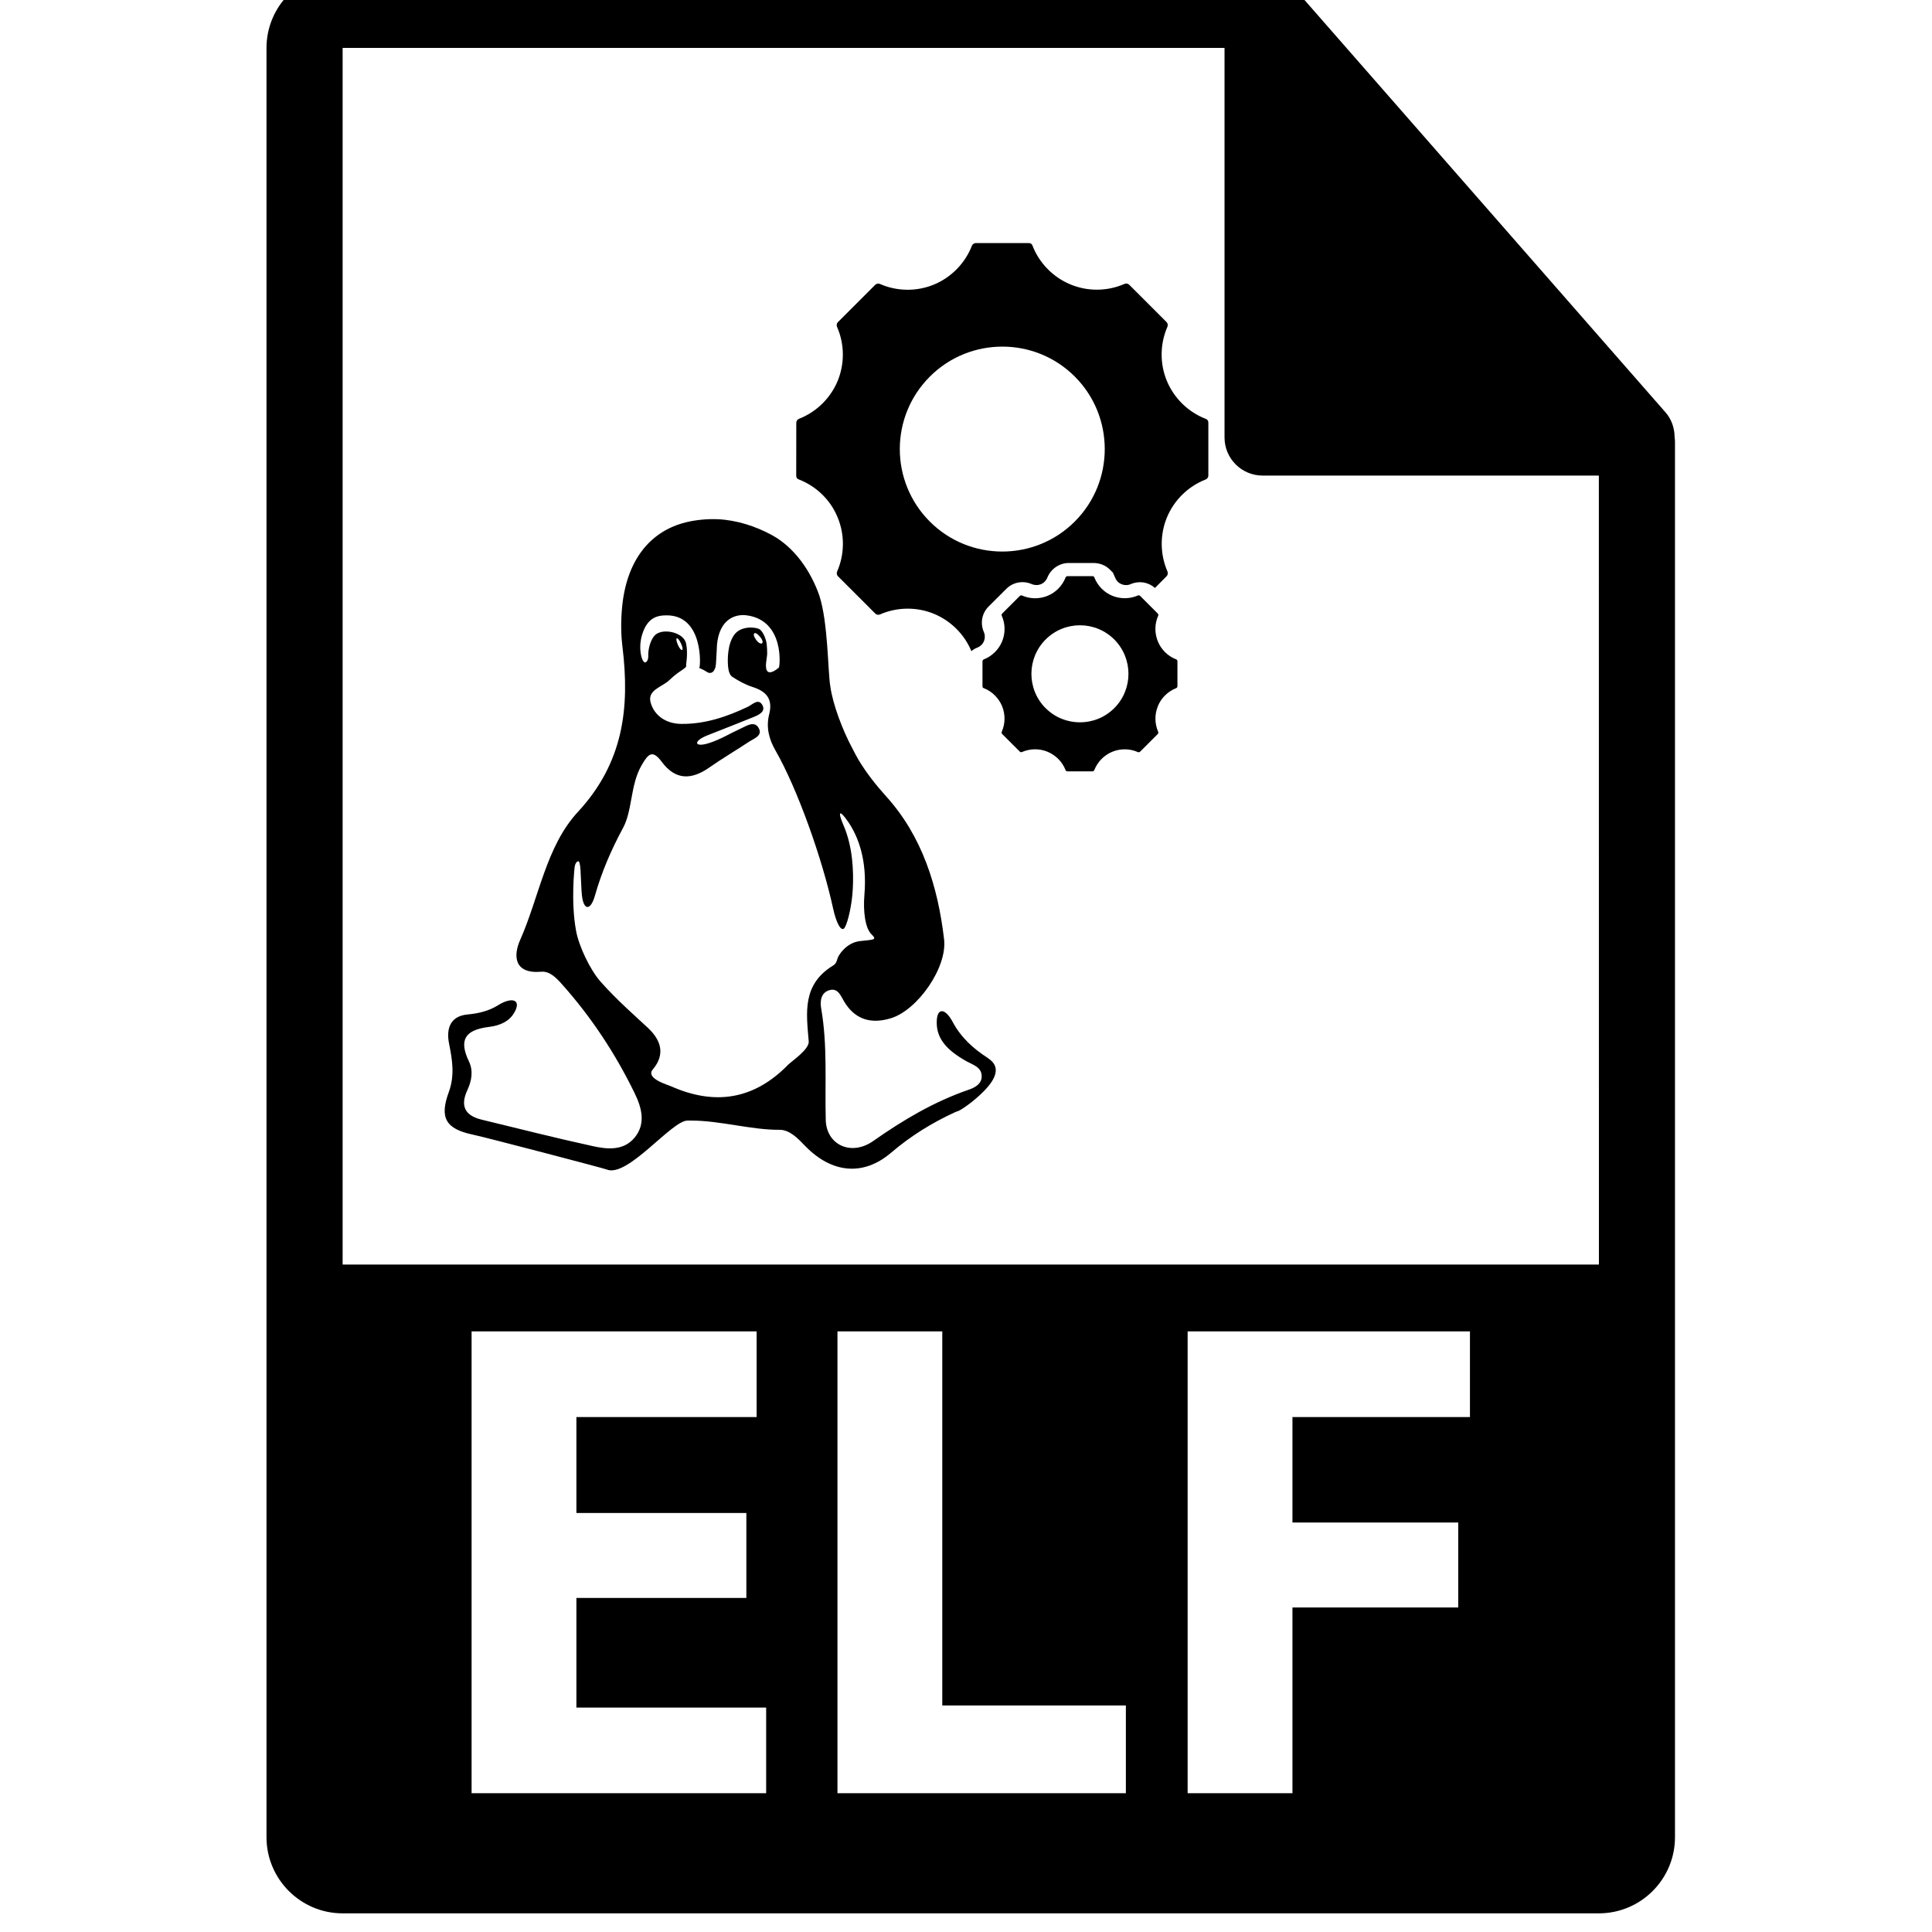 <!-- Generated by IcoMoon.io -->
<svg version="1.1" xmlns="http://www.w3.org/2000/svg" width="32" height="32" viewBox="0 0 32 32">
<title>elf-file-format-variant</title>
<path d="M27.737 7.239c-0.002-0.147-0.049-0.293-0.15-0.408l-6.2-7.082c-0.001-0.002-0.003-0.003-0.005-0.004-0.037-0.042-0.079-0.075-0.125-0.105-0.013-0.009-0.027-0.017-0.041-0.025-0.040-0.022-0.081-0.039-0.124-0.052-0.012-0.003-0.022-0.008-0.034-0.011-0.047-0.011-0.095-0.018-0.145-0.018h-15.238c-0.695 0-1.261 0.566-1.261 1.261v29.635c0 0.695 0.566 1.261 1.261 1.261h20.807c0.696 0 1.261-0.566 1.261-1.261v-23.119c-0-0.024-0.004-0.047-0.006-0.071zM12.691 29.701h-4.88v-7.649h4.721v1.419h-2.985v1.589h2.815v1.407h-2.815v1.816h3.143v1.419zM18.649 29.701h-4.778v-7.649h1.736v6.196h3.041v1.453zM24.347 23.471h-2.94v1.747h2.746v1.407h-2.746v3.076h-1.736v-7.649h4.676v1.419zM5.675 20.944v-20.15h14.607v6.452c0 0.348 0.282 0.631 0.631 0.631h5.569l0.001 13.068h-20.808zM16.365 17.526c-0.248-0.159-0.45-0.345-0.586-0.6-0.121-0.228-0.264-0.249-0.264 0.010 0 0.267 0.162 0.456 0.495 0.643 0.106 0.059 0.247 0.095 0.25 0.244 0.003 0.128-0.11 0.19-0.212 0.225-0.575 0.198-1.087 0.501-1.585 0.851-0.367 0.257-0.776 0.062-0.786-0.349-0.016-0.615 0.031-1.231-0.075-1.843-0.021-0.116-0.011-0.267 0.14-0.308 0.137-0.037 0.183 0.094 0.237 0.185 0.183 0.31 0.456 0.38 0.778 0.281 0.444-0.137 0.935-0.842 0.88-1.307-0.102-0.873-0.362-1.707-0.958-2.366-0.169-0.187-0.33-0.391-0.46-0.608-0.036-0.062-0.069-0.125-0.101-0.188-0.161-0.299-0.325-0.73-0.366-1.032-0.041-0.238-0.035-1.053-0.182-1.502-0.141-0.4-0.407-0.794-0.786-1-0.27-0.147-0.587-0.249-0.896-0.262-0.173-0.007-0.359 0.010-0.527 0.051-0.607 0.151-0.985 0.643-1.057 1.406-0.021 0.217-0.021 0.44 0.006 0.656 0.123 1.013 0.017 1.92-0.74 2.737-0.526 0.569-0.64 1.411-0.956 2.122-0.114 0.257-0.101 0.562 0.35 0.523 0.142-0.013 0.252 0.104 0.343 0.206 0.487 0.545 0.886 1.151 1.205 1.806 0.114 0.235 0.193 0.505-0.004 0.739-0.184 0.218-0.451 0.19-0.691 0.137-0.616-0.134-1.226-0.29-1.839-0.438-0.273-0.066-0.36-0.222-0.238-0.487 0.071-0.153 0.103-0.319 0.027-0.478-0.173-0.36-0.060-0.523 0.332-0.571 0.186-0.023 0.335-0.092 0.418-0.235 0.13-0.224-0.044-0.264-0.264-0.126-0.154 0.096-0.323 0.138-0.51 0.155-0.27 0.025-0.357 0.214-0.306 0.478 0.053 0.267 0.099 0.525-0.003 0.806-0.158 0.428-0.052 0.612 0.402 0.707 0.23 0.049 2.173 0.559 2.209 0.575 0.345 0.15 1.076-0.809 1.343-0.809 0.020 0 0.038 0 0.058 0 0.482 0 1.004 0.157 1.464 0.153 0.174-0.001 0.309 0.147 0.434 0.276 0.429 0.437 0.949 0.502 1.416 0.103 0.326-0.278 0.674-0.494 1.064-0.673 0.018-0.008 0.036-0.014 0.054-0.020 0.030-0.010 0.231-0.137 0.413-0.321 0.211-0.213 0.29-0.412 0.074-0.55zM13.060 17.629c-0.564 0.582-1.214 0.688-1.946 0.363-0.060-0.026-0.426-0.131-0.302-0.278 0.211-0.251 0.138-0.484-0.080-0.689-0.151-0.142-0.533-0.476-0.79-0.772-0.17-0.195-0.353-0.579-0.4-0.833-0.092-0.493-0.024-1.061-0.024-1.061 0.009-0.056 0.029-0.082 0.051-0.093 0.055-0.026 0.046 0.233 0.063 0.491 0.002 0.026 0.004 0.052 0.007 0.077 0.030 0.257 0.146 0.247 0.216-0.003 0.108-0.381 0.265-0.749 0.463-1.115 0.161-0.297 0.118-0.711 0.31-1.043 0.112-0.194 0.181-0.259 0.335-0.052 0.227 0.305 0.492 0.297 0.786 0.091 0.213-0.149 0.438-0.281 0.655-0.425 0.085-0.056 0.239-0.104 0.158-0.235-0.072-0.117-0.198-0.028-0.295 0.016-0.17 0.077-0.332 0.179-0.524 0.24-0.247 0.079-0.268-0.033-0.027-0.128 0.267-0.105 0.514-0.202 0.759-0.301 0.087-0.035 0.211-0.090 0.154-0.198-0.066-0.123-0.164-0.012-0.243 0.026-0.35 0.166-0.711 0.288-1.104 0.283-0.248-0.003-0.443-0.134-0.505-0.352-0.060-0.213 0.191-0.257 0.312-0.375 0.043-0.042 0.087-0.080 0.13-0.111 0.077-0.055 0.147-0.096 0.146-0.116s0-0.035 0-0.035c0.021-0.153 0.016-0.266-0.003-0.348-0.043-0.189-0.412-0.26-0.525-0.12-0.1 0.123-0.1 0.307-0.1 0.307 0.005 0.070-0.012 0.108-0.037 0.127-0.060 0.046-0.141-0.214-0.063-0.46 0.086-0.272 0.239-0.315 0.406-0.315 0.612-0 0.56 0.849 0.541 0.866-0.002 0.002-0.004 0.003-0.006 0.004-0.003 0.002 0.061 0.021 0.13 0.067s0.14-0.003 0.15-0.128c0.006-0.076 0.008-0.153 0.013-0.227 0.005-0.498 0.286-0.611 0.498-0.582 0.628 0.084 0.55 0.849 0.531 0.866-0.068 0.057-0.115 0.077-0.148 0.077-0.094-0-0.061-0.171-0.055-0.219 0.005-0.030 0.007-0.059 0.010-0.086 0-0.053-0.002-0.107-0.008-0.162-0.011-0.089-0.062-0.207-0.116-0.244s-0.305-0.068-0.42 0.088c-0.116 0.156-0.114 0.418-0.104 0.526 0.007 0.074 0.025 0.144 0.074 0.175 0.103 0.066 0.214 0.128 0.33 0.165 0.233 0.074 0.342 0.2 0.276 0.458-0.052 0.206-0.004 0.405 0.104 0.592 0.365 0.636 0.777 1.795 0.956 2.62 0.055 0.253 0.141 0.404 0.194 0.313s0.119-0.38 0.132-0.638c0.016-0.302-0.003-0.703-0.152-1.049-0.102-0.238-0.072-0.275 0.075-0.062 0.164 0.24 0.319 0.628 0.269 1.215-0.022 0.258 0.011 0.545 0.117 0.647s0.024 0.087-0.195 0.114c-0.218 0.027-0.352 0.227-0.369 0.293-0.012 0.050-0.032 0.086-0.060 0.104-0.527 0.317-0.455 0.783-0.415 1.263 0.012 0.133-0.288 0.333-0.334 0.381zM11.278 10.655c0.063 0.133 0.006 0.152-0.049 0.028s-0.015-0.16 0.049-0.028zM12.524 10.598c-0.079-0.108-0.026-0.162 0.066-0.049s0.012 0.156-0.066 0.049zM19.967 6.936c-0.286-0.111-0.522-0.341-0.64-0.627-0.119-0.285-0.115-0.613 0.009-0.897 0.011-0.026 0.006-0.057-0.015-0.078l-0.617-0.617c-0.020-0.021-0.052-0.026-0.078-0.015-0.284 0.125-0.611 0.128-0.896 0.009-0.286-0.118-0.516-0.352-0.628-0.641-0.007-0.018-0.018-0.044-0.066-0.044l-0.873-0c-0.029 0-0.055 0.019-0.066 0.046-0.112 0.288-0.341 0.522-0.627 0.641-0.285 0.118-0.612 0.115-0.896-0.010-0.026-0.011-0.057-0.006-0.078 0.015l-0.618 0.618c-0.020 0.020-0.026 0.051-0.014 0.078 0.125 0.284 0.128 0.61 0.010 0.896-0.119 0.286-0.353 0.515-0.641 0.627-0.026 0.011-0.044 0.037-0.044 0.066l-0.001 0.874c0.001 0.048 0.026 0.058 0.046 0.065 0.147 0.058 0.28 0.144 0.393 0.257 0.107 0.107 0.19 0.231 0.247 0.371 0.119 0.286 0.116 0.613-0.009 0.897-0.011 0.026-0.006 0.058 0.015 0.078l0.617 0.617c0.021 0.021 0.052 0.027 0.078 0.015 0.284-0.124 0.611-0.128 0.897-0.009 0.279 0.116 0.502 0.34 0.617 0.616 0.029-0.023 0.061-0.043 0.097-0.057 0.051-0.020 0.092-0.059 0.111-0.108 0.020-0.047 0.019-0.105-0.002-0.152-0.063-0.147-0.031-0.311 0.079-0.421l0.293-0.292c0.11-0.111 0.274-0.142 0.418-0.081 0.050 0.022 0.108 0.023 0.156 0.003s0.087-0.060 0.106-0.108c0.058-0.146 0.2-0.243 0.355-0.243h0.413c0.104 0.001 0.199 0.040 0.269 0.11l0.049 0.049 0.034 0.076c0.024 0.062 0.062 0.097 0.109 0.116 0.049 0.020 0.106 0.020 0.154-0.002 0.138-0.059 0.29-0.032 0.4 0.064l0.192-0.193c0.020-0.020 0.026-0.052 0.015-0.079-0.124-0.284-0.127-0.61-0.009-0.896 0.119-0.287 0.352-0.515 0.641-0.628 0.026-0.010 0.045-0.036 0.045-0.065v-0.873c-0.001-0.049-0.026-0.059-0.045-0.067zM17.801 8.639c-0.662 0.662-1.739 0.662-2.401-0.001s-0.662-1.738 0.001-2.4c0.661-0.662 1.739-0.663 2.401-0.001s0.661 1.74 0 2.401zM19.178 11.695c0.056-0.136 0.167-0.244 0.303-0.297 0.012-0.005 0.021-0.018 0.021-0.031v-0.414c0-0.023-0.013-0.028-0.021-0.032-0.136-0.052-0.248-0.161-0.303-0.297-0.056-0.136-0.055-0.29 0.005-0.425 0.006-0.012 0.002-0.027-0.007-0.037l-0.292-0.292c-0.010-0.010-0.025-0.013-0.037-0.007-0.134 0.059-0.289 0.060-0.424 0.005s-0.244-0.167-0.297-0.304c-0.004-0.008-0.009-0.021-0.031-0.021h-0.414c-0.013 0-0.026 0.009-0.032 0.022-0.053 0.137-0.161 0.247-0.296 0.303s-0.29 0.055-0.424-0.004c-0.012-0.005-0.028-0.003-0.038 0.007l-0.292 0.292c-0.010 0.010-0.012 0.025-0.006 0.037 0.059 0.134 0.061 0.289 0.005 0.424s-0.167 0.245-0.304 0.298c-0.012 0.005-0.021 0.018-0.021 0.031v0.414c0 0.023 0.012 0.027 0.021 0.031 0.070 0.027 0.133 0.068 0.186 0.122 0.050 0.051 0.090 0.109 0.117 0.175 0.056 0.136 0.055 0.291-0.005 0.425-0.006 0.012-0.002 0.028 0.007 0.037l0.292 0.292c0.009 0.010 0.024 0.013 0.036 0.007 0.135-0.059 0.289-0.061 0.425-0.004s0.244 0.167 0.297 0.303c0.004 0.009 0.009 0.021 0.031 0.021l0.414-0c0.013 0 0.026-0.008 0.031-0.021 0.054-0.137 0.162-0.247 0.297-0.303s0.29-0.055 0.425 0.005c0.012 0.005 0.027 0.003 0.037-0.007l0.292-0.292c0.009-0.010 0.012-0.025 0.007-0.037-0.059-0.135-0.061-0.29-0.004-0.425zM17.318 11.729c-0.313-0.314-0.313-0.823 0.001-1.137s0.823-0.314 1.137-0c0.313 0.314 0.313 0.824-0 1.137s-0.824 0.314-1.137 0z"></path>
</svg>
